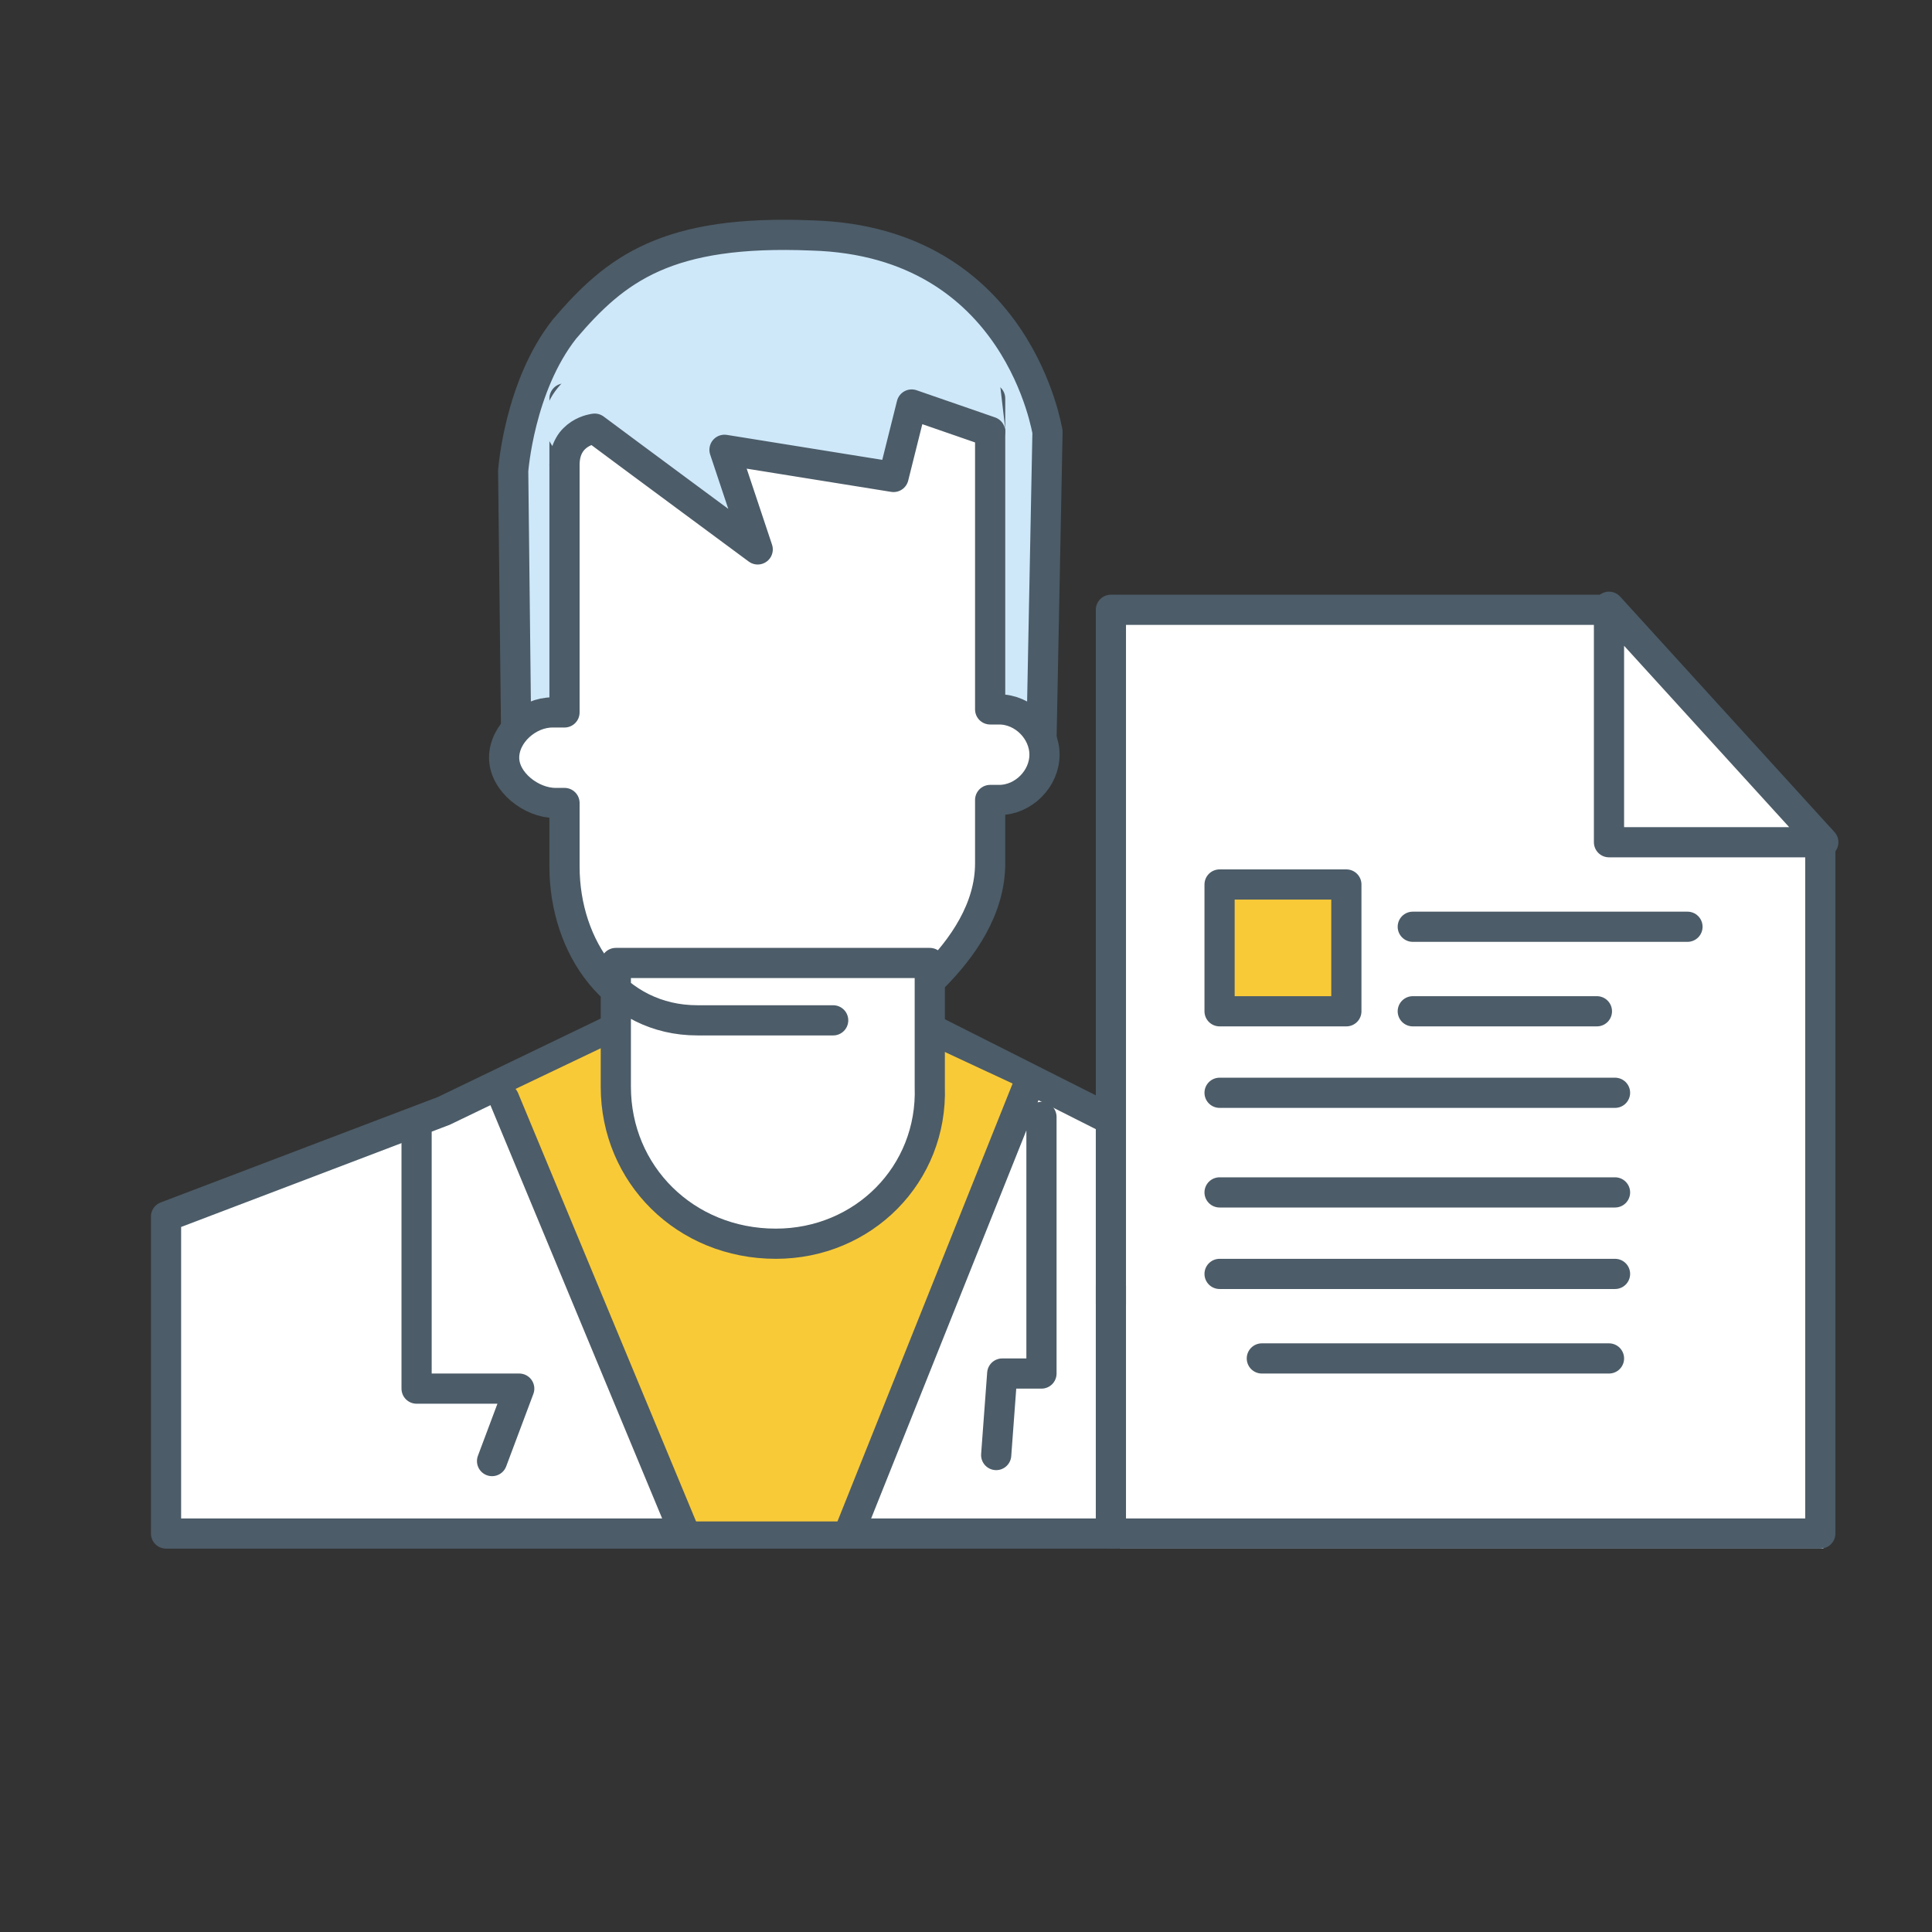 <svg xmlns="http://www.w3.org/2000/svg" viewBox="0 0 64 64" enable-background="new 0 0 64 64"><rect x="0" y="0" width="64" height="64" fill="#333333" stroke="none"/><path fill="#fff" stroke="#4C5C68" stroke-linecap="round" stroke-linejoin="round" stroke-miterlimit="10" d="M36.9 50.8h-31.4v-10.5l9.2-3.5 11-5.3 11.9 6"/><path fill="#F9CA38" d="M16.6 36.3l5.7 14.1h5.7l6.2-14.2-8.8-4.1-8.8 4.2z"/><path fill="#CEE8FA" stroke="#4C5C68" stroke-linecap="round" stroke-linejoin="round" stroke-miterlimit="10" d="M26.9 7.8c-4.8-.2-6.5 1.1-8.2 3.1-1.5 1.9-1.7 4.7-1.7 4.7l.1 8.9h17.4l.2-10.2c0 .1-.9-6.3-7.8-6.5z"/><path fill="#fff" stroke="#4C5C68" stroke-linecap="round" stroke-linejoin="round" stroke-miterlimit="10" d="M25.7 41.2c-3 0-5.3-2.3-5.3-5.2v-4.1h10.4v4.1c.1 2.9-2.2 5.2-5.1 5.2zM27.6 33.8h-4.5c-2.7 0-4.4-2.4-4.4-5.1v-2.1h-.3c-.8 0-1.7-.7-1.7-1.5s.8-1.5 1.6-1.5h.4v-10.4h14.1v10.3h.3c.8 0 1.5.7 1.5 1.5s-.7 1.5-1.5 1.5h-.3v2.1c0 1.5-.9 2.8-1.9 3.8"/><path fill="#CEE8FA" d="M33.1 12.5l.2 1.7-3.2-.8-.6 2.4-5.5-.9 1.1 3.3s-4.4-3.4-5.1-4.1c0 0-1.7-.4-1.6.8 0 0-1-1 .3-2.3"/><path stroke="#4C5C68" stroke-linecap="round" stroke-linejoin="round" stroke-miterlimit="10" d="M32.8 14.3l-2.6-.9-.6 2.4-5.6-.9 1.1 3.3s-4.6-3.4-5.4-4c0 0-1 .1-1 1.2M13.8 37.3v8.7h3.4l-.9 2.4M34.5 37v8.5h-1.3l-.2 2.7M16.7 36.4l5.9 14.2M34 36.1l-5.8 14.5" fill="none"/><path fill="#fff" d="M60.4 28v23.3h-23.3v-30.8h16.4"/><path stroke="#4C5C68" stroke-linecap="round" stroke-linejoin="round" stroke-miterlimit="10" d="M36.8 43.2v-23h16.5" fill="none"/><path stroke="#4C5C68" stroke-linecap="round" stroke-linejoin="round" stroke-miterlimit="10" d="M53.3 20.1v7.8h7.1zM46.8 30.7h9.1M46.8 33.5h6.1M40.4 36.2h13.1M40.4 39.5h13.1M40.4 42.2h13.1M41.8 45h11.5" fill="none"/><path fill="#F9CA38" stroke="#4C5C68" stroke-linecap="round" stroke-linejoin="round" stroke-miterlimit="10" d="M40.4 29.3h4.2v4.2h-4.2z"/><path stroke="#4C5C68" stroke-linecap="round" stroke-linejoin="round" stroke-miterlimit="10" d="M60.3 27.8v23h-23.5v-8.2" fill="none"/></svg>